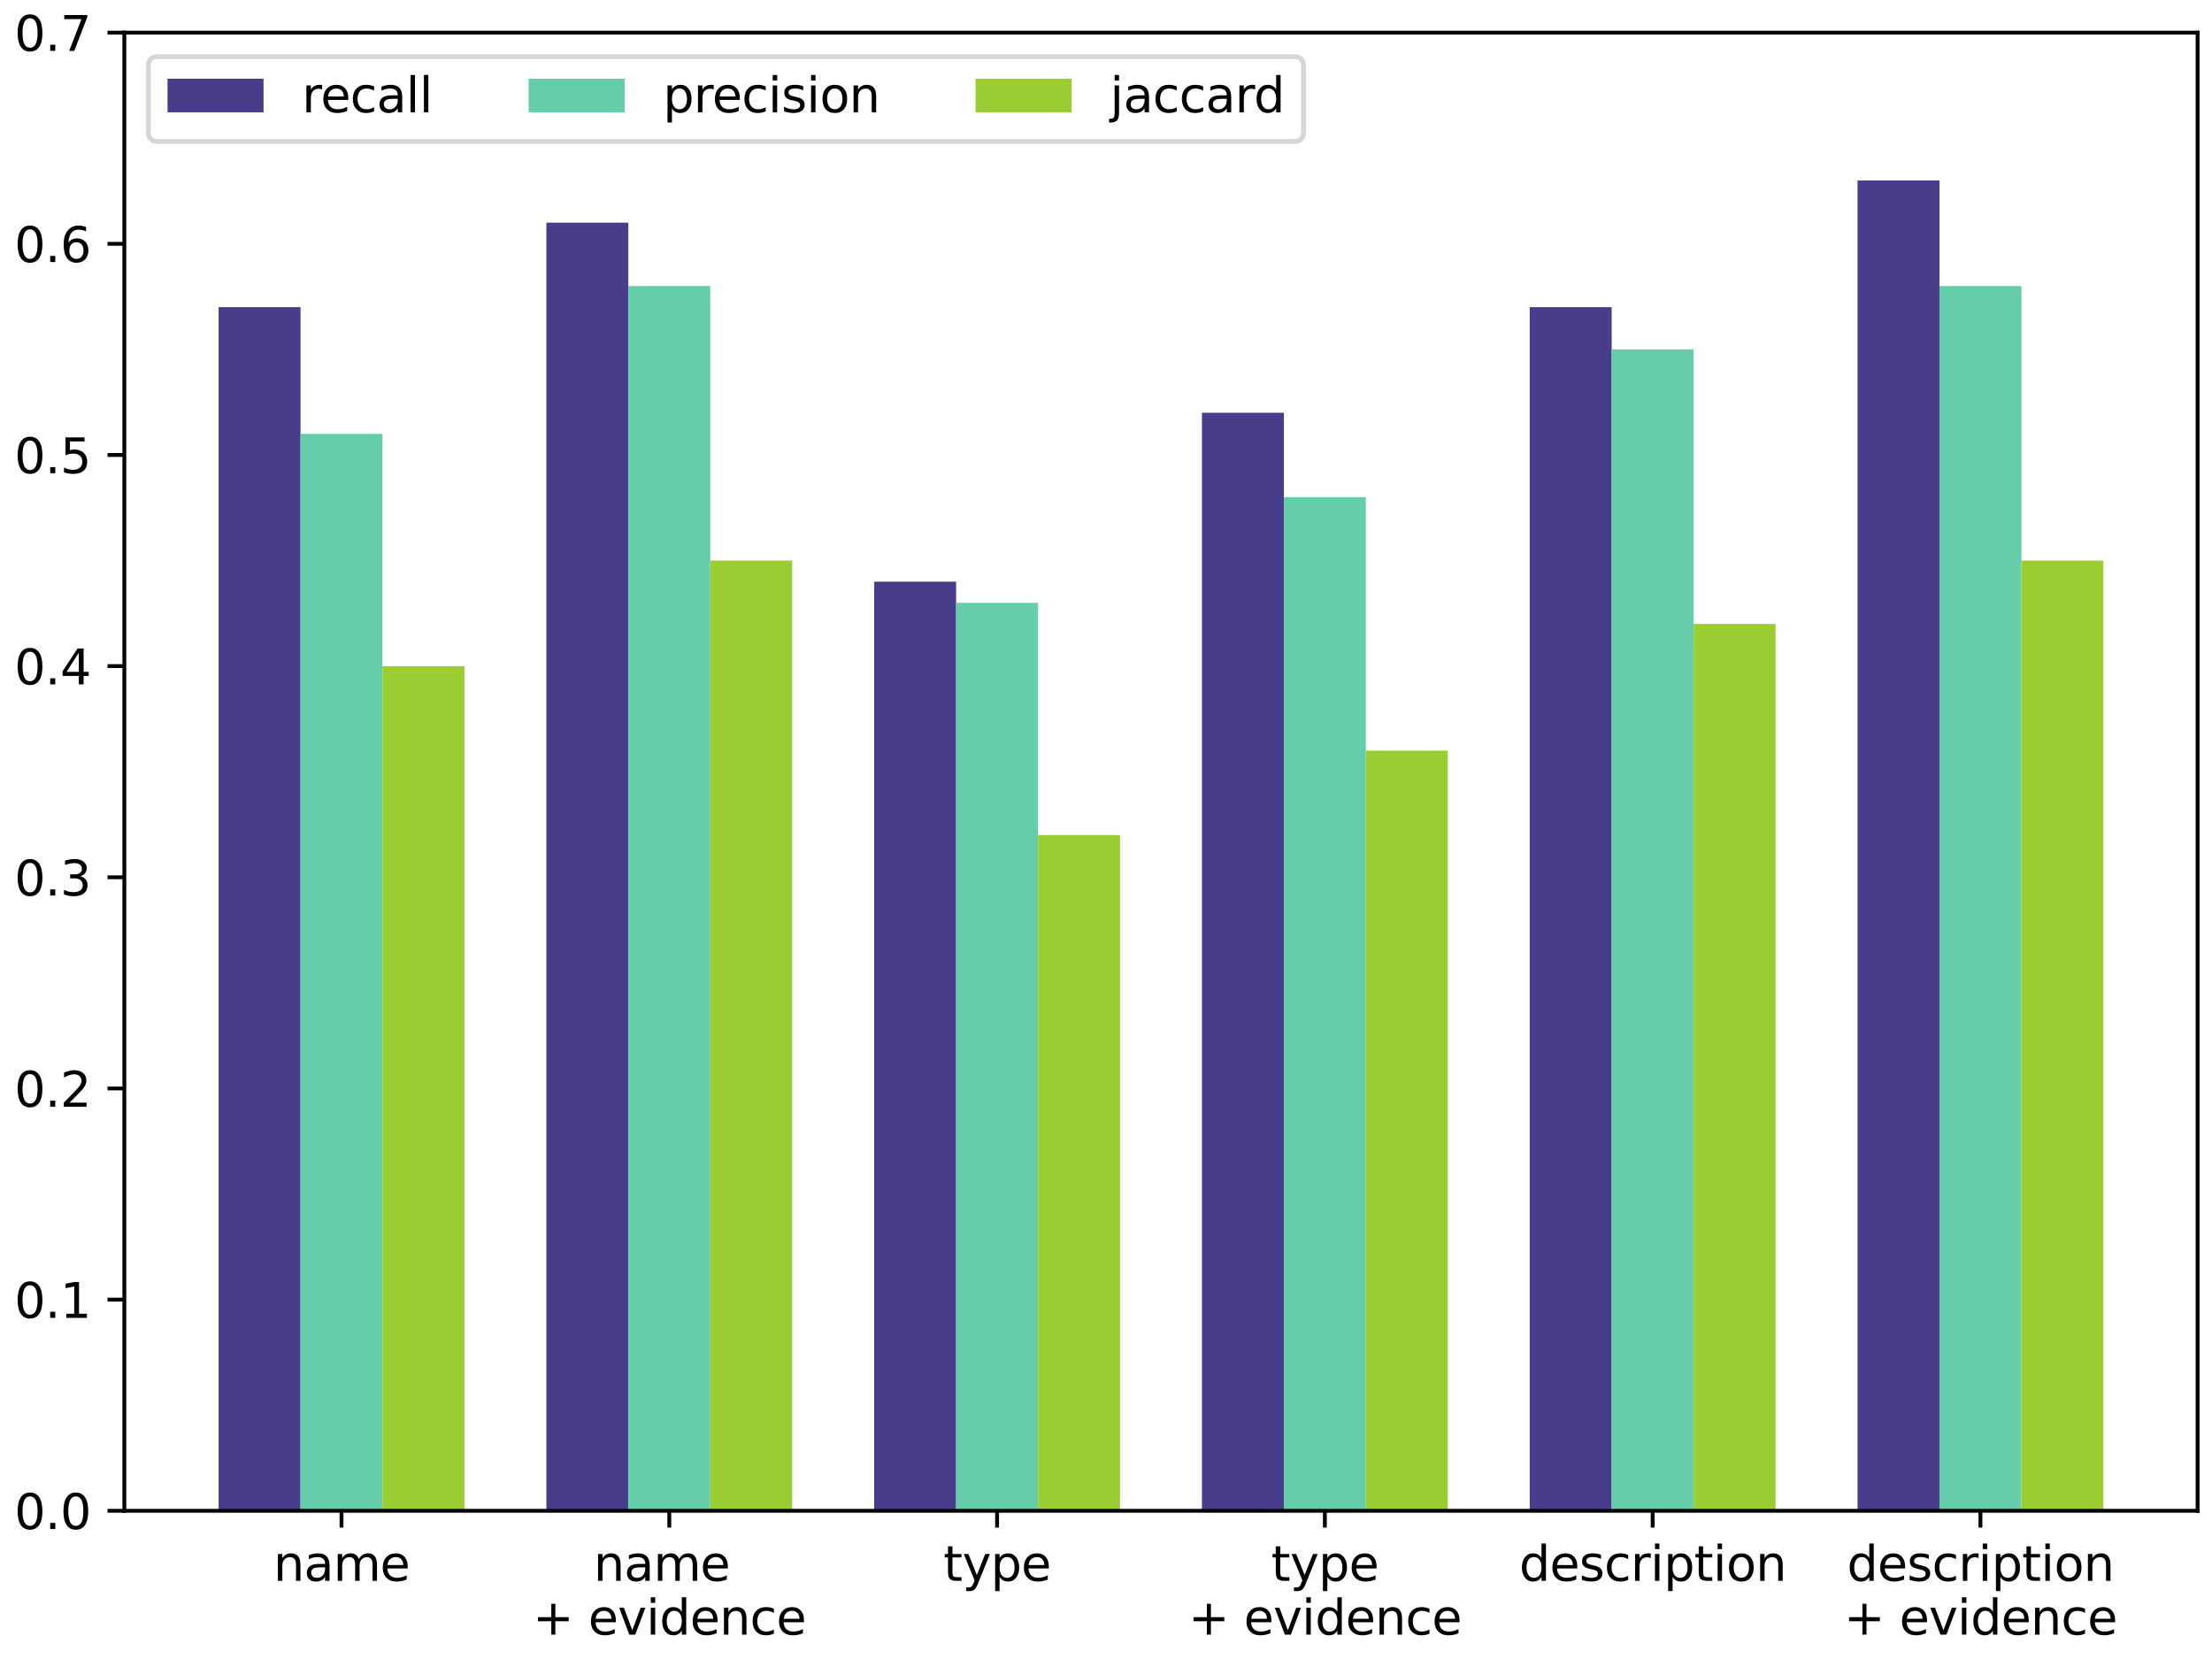 <?xml version="1.0" encoding="utf-8" standalone="no"?>
<!DOCTYPE svg PUBLIC "-//W3C//DTD SVG 1.1//EN"
  "http://www.w3.org/Graphics/SVG/1.1/DTD/svg11.dtd">
<svg xmlns:xlink="http://www.w3.org/1999/xlink" width="460.8pt" height="345.6pt" viewBox="0 0 460.8 345.6" xmlns="http://www.w3.org/2000/svg" version="1.1">
 <defs>
  <style type="text/css">*{stroke-linejoin: round; stroke-linecap: butt}</style>
 </defs>
 <g id="figure_1">
  <g id="patch_1">
   <path d="M 0 345.6 
L 460.8 345.6 
L 460.8 0 
L 0 0 
z
" style="fill: #ffffff"/>
  </g>
  <g id="axes_1">
   <g id="patch_2">
    <path d="M 25.903 314.724 
L 457.8 314.724 
L 457.8 6.799 
L 25.903 6.799 
z
" style="fill: #ffffff"/>
   </g>
   <g id="patch_3">
    <path d="M 45.535 314.724 
L 62.606 314.724 
L 62.606 63.985 
L 45.535 63.985 
z
" clip-path="url(#p747769e2d5)" style="fill: #483d8b"/>
   </g>
   <g id="patch_4">
    <path d="M 113.819 314.724 
L 130.89 314.724 
L 130.89 46.39 
L 113.819 46.39 
z
" clip-path="url(#p747769e2d5)" style="fill: #483d8b"/>
   </g>
   <g id="patch_5">
    <path d="M 182.103 314.724 
L 199.174 314.724 
L 199.174 121.171 
L 182.103 121.171 
z
" clip-path="url(#p747769e2d5)" style="fill: #483d8b"/>
   </g>
   <g id="patch_6">
    <path d="M 250.387 314.724 
L 267.458 314.724 
L 267.458 85.98 
L 250.387 85.98 
z
" clip-path="url(#p747769e2d5)" style="fill: #483d8b"/>
   </g>
   <g id="patch_7">
    <path d="M 318.671 314.724 
L 335.742 314.724 
L 335.742 63.985 
L 318.671 63.985 
z
" clip-path="url(#p747769e2d5)" style="fill: #483d8b"/>
   </g>
   <g id="patch_8">
    <path d="M 386.955 314.724 
L 404.026 314.724 
L 404.026 37.592 
L 386.955 37.592 
z
" clip-path="url(#p747769e2d5)" style="fill: #483d8b"/>
   </g>
   <g id="patch_9">
    <path d="M 62.606 314.724 
L 79.677 314.724 
L 79.677 90.379 
L 62.606 90.379 
z
" clip-path="url(#p747769e2d5)" style="fill: #66cdaa"/>
   </g>
   <g id="patch_10">
    <path d="M 130.89 314.724 
L 147.961 314.724 
L 147.961 59.586 
L 130.89 59.586 
z
" clip-path="url(#p747769e2d5)" style="fill: #66cdaa"/>
   </g>
   <g id="patch_11">
    <path d="M 199.174 314.724 
L 216.245 314.724 
L 216.245 125.57 
L 199.174 125.57 
z
" clip-path="url(#p747769e2d5)" style="fill: #66cdaa"/>
   </g>
   <g id="patch_12">
    <path d="M 267.458 314.724 
L 284.529 314.724 
L 284.529 103.576 
L 267.458 103.576 
z
" clip-path="url(#p747769e2d5)" style="fill: #66cdaa"/>
   </g>
   <g id="patch_13">
    <path d="M 335.742 314.724 
L 352.813 314.724 
L 352.813 72.783 
L 335.742 72.783 
z
" clip-path="url(#p747769e2d5)" style="fill: #66cdaa"/>
   </g>
   <g id="patch_14">
    <path d="M 404.026 314.724 
L 421.097 314.724 
L 421.097 59.586 
L 404.026 59.586 
z
" clip-path="url(#p747769e2d5)" style="fill: #66cdaa"/>
   </g>
   <g id="patch_15">
    <path d="M 79.677 314.724 
L 96.748 314.724 
L 96.748 138.767 
L 79.677 138.767 
z
" clip-path="url(#p747769e2d5)" style="fill: #9acd32"/>
   </g>
   <g id="patch_16">
    <path d="M 147.961 314.724 
L 165.032 314.724 
L 165.032 116.772 
L 147.961 116.772 
z
" clip-path="url(#p747769e2d5)" style="fill: #9acd32"/>
   </g>
   <g id="patch_17">
    <path d="M 216.245 314.724 
L 233.316 314.724 
L 233.316 173.958 
L 216.245 173.958 
z
" clip-path="url(#p747769e2d5)" style="fill: #9acd32"/>
   </g>
   <g id="patch_18">
    <path d="M 284.529 314.724 
L 301.6 314.724 
L 301.6 156.363 
L 284.529 156.363 
z
" clip-path="url(#p747769e2d5)" style="fill: #9acd32"/>
   </g>
   <g id="patch_19">
    <path d="M 352.813 314.724 
L 369.884 314.724 
L 369.884 129.969 
L 352.813 129.969 
z
" clip-path="url(#p747769e2d5)" style="fill: #9acd32"/>
   </g>
   <g id="patch_20">
    <path d="M 421.097 314.724 
L 438.168 314.724 
L 438.168 116.772 
L 421.097 116.772 
z
" clip-path="url(#p747769e2d5)" style="fill: #9acd32"/>
   </g>
   <g id="matplotlib.axis_1">
    <g id="xtick_1">
     <g id="line2d_1">
      <defs>
       <path id="m3b903f6c59" d="M 0 0 
L 0 3.5 
" style="stroke: #000000; stroke-width: 0.8"/>
      </defs>
      <g>
       <use xlink:href="#m3b903f6c59" x="71.142" y="314.724" style="stroke: #000000; stroke-width: 0.8"/>
      </g>
     </g>
     <g id="text_1">
      <!-- name -->
      <g transform="translate(56.962 329.322) scale(0.1 -0.1)">
       <defs>
        <path id="DejaVuSans-6e" d="M 3513 2113 
L 3513 0 
L 2938 0 
L 2938 2094 
Q 2938 2591 2744 2837 
Q 2550 3084 2163 3084 
Q 1697 3084 1428 2787 
Q 1159 2491 1159 1978 
L 1159 0 
L 581 0 
L 581 3500 
L 1159 3500 
L 1159 2956 
Q 1366 3272 1645 3428 
Q 1925 3584 2291 3584 
Q 2894 3584 3203 3211 
Q 3513 2838 3513 2113 
z
" transform="scale(0.016)"/>
        <path id="DejaVuSans-61" d="M 2194 1759 
Q 1497 1759 1228 1600 
Q 959 1441 959 1056 
Q 959 750 1161 570 
Q 1363 391 1709 391 
Q 2188 391 2477 730 
Q 2766 1069 2766 1631 
L 2766 1759 
L 2194 1759 
z
M 3341 1997 
L 3341 0 
L 2766 0 
L 2766 531 
Q 2569 213 2275 61 
Q 1981 -91 1556 -91 
Q 1019 -91 701 211 
Q 384 513 384 1019 
Q 384 1609 779 1909 
Q 1175 2209 1959 2209 
L 2766 2209 
L 2766 2266 
Q 2766 2663 2505 2880 
Q 2244 3097 1772 3097 
Q 1472 3097 1187 3025 
Q 903 2953 641 2809 
L 641 3341 
Q 956 3463 1253 3523 
Q 1550 3584 1831 3584 
Q 2591 3584 2966 3190 
Q 3341 2797 3341 1997 
z
" transform="scale(0.016)"/>
        <path id="DejaVuSans-6d" d="M 3328 2828 
Q 3544 3216 3844 3400 
Q 4144 3584 4550 3584 
Q 5097 3584 5394 3201 
Q 5691 2819 5691 2113 
L 5691 0 
L 5113 0 
L 5113 2094 
Q 5113 2597 4934 2840 
Q 4756 3084 4391 3084 
Q 3944 3084 3684 2787 
Q 3425 2491 3425 1978 
L 3425 0 
L 2847 0 
L 2847 2094 
Q 2847 2600 2669 2842 
Q 2491 3084 2119 3084 
Q 1678 3084 1418 2786 
Q 1159 2488 1159 1978 
L 1159 0 
L 581 0 
L 581 3500 
L 1159 3500 
L 1159 2956 
Q 1356 3278 1631 3431 
Q 1906 3584 2284 3584 
Q 2666 3584 2933 3390 
Q 3200 3197 3328 2828 
z
" transform="scale(0.016)"/>
        <path id="DejaVuSans-65" d="M 3597 1894 
L 3597 1613 
L 953 1613 
Q 991 1019 1311 708 
Q 1631 397 2203 397 
Q 2534 397 2845 478 
Q 3156 559 3463 722 
L 3463 178 
Q 3153 47 2828 -22 
Q 2503 -91 2169 -91 
Q 1331 -91 842 396 
Q 353 884 353 1716 
Q 353 2575 817 3079 
Q 1281 3584 2069 3584 
Q 2775 3584 3186 3129 
Q 3597 2675 3597 1894 
z
M 3022 2063 
Q 3016 2534 2758 2815 
Q 2500 3097 2075 3097 
Q 1594 3097 1305 2825 
Q 1016 2553 972 2059 
L 3022 2063 
z
" transform="scale(0.016)"/>
       </defs>
       <use xlink:href="#DejaVuSans-6e"/>
       <use xlink:href="#DejaVuSans-61" transform="translate(63.379 0)"/>
       <use xlink:href="#DejaVuSans-6d" transform="translate(124.658 0)"/>
       <use xlink:href="#DejaVuSans-65" transform="translate(222.07 0)"/>
      </g>
     </g>
    </g>
    <g id="xtick_2">
     <g id="line2d_2">
      <g>
       <use xlink:href="#m3b903f6c59" x="139.426" y="314.724" style="stroke: #000000; stroke-width: 0.8"/>
      </g>
     </g>
     <g id="text_2">
      <!-- name  -->
      <g transform="translate(123.657 329.322) scale(0.1 -0.1)">
       <defs>
        <path id="DejaVuSans-20" transform="scale(0.016)"/>
       </defs>
       <use xlink:href="#DejaVuSans-6e"/>
       <use xlink:href="#DejaVuSans-61" transform="translate(63.379 0)"/>
       <use xlink:href="#DejaVuSans-6d" transform="translate(124.658 0)"/>
       <use xlink:href="#DejaVuSans-65" transform="translate(222.07 0)"/>
       <use xlink:href="#DejaVuSans-20" transform="translate(283.594 0)"/>
      </g>
      <!-- + evidence -->
      <g transform="translate(110.976 340.52) scale(0.1 -0.1)">
       <defs>
        <path id="DejaVuSans-2b" d="M 2944 4013 
L 2944 2272 
L 4684 2272 
L 4684 1741 
L 2944 1741 
L 2944 0 
L 2419 0 
L 2419 1741 
L 678 1741 
L 678 2272 
L 2419 2272 
L 2419 4013 
L 2944 4013 
z
" transform="scale(0.016)"/>
        <path id="DejaVuSans-76" d="M 191 3500 
L 800 3500 
L 1894 563 
L 2988 3500 
L 3597 3500 
L 2284 0 
L 1503 0 
L 191 3500 
z
" transform="scale(0.016)"/>
        <path id="DejaVuSans-69" d="M 603 3500 
L 1178 3500 
L 1178 0 
L 603 0 
L 603 3500 
z
M 603 4863 
L 1178 4863 
L 1178 4134 
L 603 4134 
L 603 4863 
z
" transform="scale(0.016)"/>
        <path id="DejaVuSans-64" d="M 2906 2969 
L 2906 4863 
L 3481 4863 
L 3481 0 
L 2906 0 
L 2906 525 
Q 2725 213 2448 61 
Q 2172 -91 1784 -91 
Q 1150 -91 751 415 
Q 353 922 353 1747 
Q 353 2572 751 3078 
Q 1150 3584 1784 3584 
Q 2172 3584 2448 3432 
Q 2725 3281 2906 2969 
z
M 947 1747 
Q 947 1113 1208 752 
Q 1469 391 1925 391 
Q 2381 391 2643 752 
Q 2906 1113 2906 1747 
Q 2906 2381 2643 2742 
Q 2381 3103 1925 3103 
Q 1469 3103 1208 2742 
Q 947 2381 947 1747 
z
" transform="scale(0.016)"/>
        <path id="DejaVuSans-63" d="M 3122 3366 
L 3122 2828 
Q 2878 2963 2633 3030 
Q 2388 3097 2138 3097 
Q 1578 3097 1268 2742 
Q 959 2388 959 1747 
Q 959 1106 1268 751 
Q 1578 397 2138 397 
Q 2388 397 2633 464 
Q 2878 531 3122 666 
L 3122 134 
Q 2881 22 2623 -34 
Q 2366 -91 2075 -91 
Q 1284 -91 818 406 
Q 353 903 353 1747 
Q 353 2603 823 3093 
Q 1294 3584 2113 3584 
Q 2378 3584 2631 3529 
Q 2884 3475 3122 3366 
z
" transform="scale(0.016)"/>
       </defs>
       <use xlink:href="#DejaVuSans-2b"/>
       <use xlink:href="#DejaVuSans-20" transform="translate(83.789 0)"/>
       <use xlink:href="#DejaVuSans-65" transform="translate(115.576 0)"/>
       <use xlink:href="#DejaVuSans-76" transform="translate(177.1 0)"/>
       <use xlink:href="#DejaVuSans-69" transform="translate(236.279 0)"/>
       <use xlink:href="#DejaVuSans-64" transform="translate(264.062 0)"/>
       <use xlink:href="#DejaVuSans-65" transform="translate(327.539 0)"/>
       <use xlink:href="#DejaVuSans-6e" transform="translate(389.062 0)"/>
       <use xlink:href="#DejaVuSans-63" transform="translate(452.441 0)"/>
       <use xlink:href="#DejaVuSans-65" transform="translate(507.422 0)"/>
      </g>
     </g>
    </g>
    <g id="xtick_3">
     <g id="line2d_3">
      <g>
       <use xlink:href="#m3b903f6c59" x="207.71" y="314.724" style="stroke: #000000; stroke-width: 0.8"/>
      </g>
     </g>
     <g id="text_3">
      <!-- type -->
      <g transform="translate(196.539 329.322) scale(0.1 -0.1)">
       <defs>
        <path id="DejaVuSans-74" d="M 1172 4494 
L 1172 3500 
L 2356 3500 
L 2356 3053 
L 1172 3053 
L 1172 1153 
Q 1172 725 1289 603 
Q 1406 481 1766 481 
L 2356 481 
L 2356 0 
L 1766 0 
Q 1100 0 847 248 
Q 594 497 594 1153 
L 594 3053 
L 172 3053 
L 172 3500 
L 594 3500 
L 594 4494 
L 1172 4494 
z
" transform="scale(0.016)"/>
        <path id="DejaVuSans-79" d="M 2059 -325 
Q 1816 -950 1584 -1140 
Q 1353 -1331 966 -1331 
L 506 -1331 
L 506 -850 
L 844 -850 
Q 1081 -850 1212 -737 
Q 1344 -625 1503 -206 
L 1606 56 
L 191 3500 
L 800 3500 
L 1894 763 
L 2988 3500 
L 3597 3500 
L 2059 -325 
z
" transform="scale(0.016)"/>
        <path id="DejaVuSans-70" d="M 1159 525 
L 1159 -1331 
L 581 -1331 
L 581 3500 
L 1159 3500 
L 1159 2969 
Q 1341 3281 1617 3432 
Q 1894 3584 2278 3584 
Q 2916 3584 3314 3078 
Q 3713 2572 3713 1747 
Q 3713 922 3314 415 
Q 2916 -91 2278 -91 
Q 1894 -91 1617 61 
Q 1341 213 1159 525 
z
M 3116 1747 
Q 3116 2381 2855 2742 
Q 2594 3103 2138 3103 
Q 1681 3103 1420 2742 
Q 1159 2381 1159 1747 
Q 1159 1113 1420 752 
Q 1681 391 2138 391 
Q 2594 391 2855 752 
Q 3116 1113 3116 1747 
z
" transform="scale(0.016)"/>
       </defs>
       <use xlink:href="#DejaVuSans-74"/>
       <use xlink:href="#DejaVuSans-79" transform="translate(39.209 0)"/>
       <use xlink:href="#DejaVuSans-70" transform="translate(98.389 0)"/>
       <use xlink:href="#DejaVuSans-65" transform="translate(161.865 0)"/>
      </g>
     </g>
    </g>
    <g id="xtick_4">
     <g id="line2d_4">
      <g>
       <use xlink:href="#m3b903f6c59" x="275.994" y="314.724" style="stroke: #000000; stroke-width: 0.8"/>
      </g>
     </g>
     <g id="text_4">
      <!-- type -->
      <g transform="translate(264.823 329.322) scale(0.1 -0.1)">
       <use xlink:href="#DejaVuSans-74"/>
       <use xlink:href="#DejaVuSans-79" transform="translate(39.209 0)"/>
       <use xlink:href="#DejaVuSans-70" transform="translate(98.389 0)"/>
       <use xlink:href="#DejaVuSans-65" transform="translate(161.865 0)"/>
      </g>
      <!-- + evidence -->
      <g transform="translate(247.544 340.52) scale(0.1 -0.1)">
       <use xlink:href="#DejaVuSans-2b"/>
       <use xlink:href="#DejaVuSans-20" transform="translate(83.789 0)"/>
       <use xlink:href="#DejaVuSans-65" transform="translate(115.576 0)"/>
       <use xlink:href="#DejaVuSans-76" transform="translate(177.1 0)"/>
       <use xlink:href="#DejaVuSans-69" transform="translate(236.279 0)"/>
       <use xlink:href="#DejaVuSans-64" transform="translate(264.062 0)"/>
       <use xlink:href="#DejaVuSans-65" transform="translate(327.539 0)"/>
       <use xlink:href="#DejaVuSans-6e" transform="translate(389.062 0)"/>
       <use xlink:href="#DejaVuSans-63" transform="translate(452.441 0)"/>
       <use xlink:href="#DejaVuSans-65" transform="translate(507.422 0)"/>
      </g>
     </g>
    </g>
    <g id="xtick_5">
     <g id="line2d_5">
      <g>
       <use xlink:href="#m3b903f6c59" x="344.278" y="314.724" style="stroke: #000000; stroke-width: 0.8"/>
      </g>
     </g>
     <g id="text_5">
      <!-- description -->
      <g transform="translate(316.477 329.322) scale(0.1 -0.1)">
       <defs>
        <path id="DejaVuSans-73" d="M 2834 3397 
L 2834 2853 
Q 2591 2978 2328 3040 
Q 2066 3103 1784 3103 
Q 1356 3103 1142 2972 
Q 928 2841 928 2578 
Q 928 2378 1081 2264 
Q 1234 2150 1697 2047 
L 1894 2003 
Q 2506 1872 2764 1633 
Q 3022 1394 3022 966 
Q 3022 478 2636 193 
Q 2250 -91 1575 -91 
Q 1294 -91 989 -36 
Q 684 19 347 128 
L 347 722 
Q 666 556 975 473 
Q 1284 391 1588 391 
Q 1994 391 2212 530 
Q 2431 669 2431 922 
Q 2431 1156 2273 1281 
Q 2116 1406 1581 1522 
L 1381 1569 
Q 847 1681 609 1914 
Q 372 2147 372 2553 
Q 372 3047 722 3315 
Q 1072 3584 1716 3584 
Q 2034 3584 2315 3537 
Q 2597 3491 2834 3397 
z
" transform="scale(0.016)"/>
        <path id="DejaVuSans-72" d="M 2631 2963 
Q 2534 3019 2420 3045 
Q 2306 3072 2169 3072 
Q 1681 3072 1420 2755 
Q 1159 2438 1159 1844 
L 1159 0 
L 581 0 
L 581 3500 
L 1159 3500 
L 1159 2956 
Q 1341 3275 1631 3429 
Q 1922 3584 2338 3584 
Q 2397 3584 2469 3576 
Q 2541 3569 2628 3553 
L 2631 2963 
z
" transform="scale(0.016)"/>
        <path id="DejaVuSans-6f" d="M 1959 3097 
Q 1497 3097 1228 2736 
Q 959 2375 959 1747 
Q 959 1119 1226 758 
Q 1494 397 1959 397 
Q 2419 397 2687 759 
Q 2956 1122 2956 1747 
Q 2956 2369 2687 2733 
Q 2419 3097 1959 3097 
z
M 1959 3584 
Q 2709 3584 3137 3096 
Q 3566 2609 3566 1747 
Q 3566 888 3137 398 
Q 2709 -91 1959 -91 
Q 1206 -91 779 398 
Q 353 888 353 1747 
Q 353 2609 779 3096 
Q 1206 3584 1959 3584 
z
" transform="scale(0.016)"/>
       </defs>
       <use xlink:href="#DejaVuSans-64"/>
       <use xlink:href="#DejaVuSans-65" transform="translate(63.477 0)"/>
       <use xlink:href="#DejaVuSans-73" transform="translate(125 0)"/>
       <use xlink:href="#DejaVuSans-63" transform="translate(177.1 0)"/>
       <use xlink:href="#DejaVuSans-72" transform="translate(232.08 0)"/>
       <use xlink:href="#DejaVuSans-69" transform="translate(273.193 0)"/>
       <use xlink:href="#DejaVuSans-70" transform="translate(300.977 0)"/>
       <use xlink:href="#DejaVuSans-74" transform="translate(364.453 0)"/>
       <use xlink:href="#DejaVuSans-69" transform="translate(403.662 0)"/>
       <use xlink:href="#DejaVuSans-6f" transform="translate(431.445 0)"/>
       <use xlink:href="#DejaVuSans-6e" transform="translate(492.627 0)"/>
      </g>
     </g>
    </g>
    <g id="xtick_6">
     <g id="line2d_6">
      <g>
       <use xlink:href="#m3b903f6c59" x="412.562" y="314.724" style="stroke: #000000; stroke-width: 0.8"/>
      </g>
     </g>
     <g id="text_6">
      <!-- description -->
      <g transform="translate(384.761 329.322) scale(0.1 -0.1)">
       <use xlink:href="#DejaVuSans-64"/>
       <use xlink:href="#DejaVuSans-65" transform="translate(63.477 0)"/>
       <use xlink:href="#DejaVuSans-73" transform="translate(125 0)"/>
       <use xlink:href="#DejaVuSans-63" transform="translate(177.1 0)"/>
       <use xlink:href="#DejaVuSans-72" transform="translate(232.08 0)"/>
       <use xlink:href="#DejaVuSans-69" transform="translate(273.193 0)"/>
       <use xlink:href="#DejaVuSans-70" transform="translate(300.977 0)"/>
       <use xlink:href="#DejaVuSans-74" transform="translate(364.453 0)"/>
       <use xlink:href="#DejaVuSans-69" transform="translate(403.662 0)"/>
       <use xlink:href="#DejaVuSans-6f" transform="translate(431.445 0)"/>
       <use xlink:href="#DejaVuSans-6e" transform="translate(492.627 0)"/>
      </g>
      <!-- + evidence -->
      <g transform="translate(384.112 340.52) scale(0.1 -0.1)">
       <use xlink:href="#DejaVuSans-2b"/>
       <use xlink:href="#DejaVuSans-20" transform="translate(83.789 0)"/>
       <use xlink:href="#DejaVuSans-65" transform="translate(115.576 0)"/>
       <use xlink:href="#DejaVuSans-76" transform="translate(177.1 0)"/>
       <use xlink:href="#DejaVuSans-69" transform="translate(236.279 0)"/>
       <use xlink:href="#DejaVuSans-64" transform="translate(264.062 0)"/>
       <use xlink:href="#DejaVuSans-65" transform="translate(327.539 0)"/>
       <use xlink:href="#DejaVuSans-6e" transform="translate(389.062 0)"/>
       <use xlink:href="#DejaVuSans-63" transform="translate(452.441 0)"/>
       <use xlink:href="#DejaVuSans-65" transform="translate(507.422 0)"/>
      </g>
     </g>
    </g>
   </g>
   <g id="matplotlib.axis_2">
    <g id="ytick_1">
     <g id="line2d_7">
      <defs>
       <path id="m3ca8edc1a9" d="M 0 0 
L -3.5 0 
" style="stroke: #000000; stroke-width: 0.8"/>
      </defs>
      <g>
       <use xlink:href="#m3ca8edc1a9" x="25.903" y="314.724" style="stroke: #000000; stroke-width: 0.8"/>
      </g>
     </g>
     <g id="text_7">
      <!-- 0.0 -->
      <g transform="translate(3 318.523) scale(0.1 -0.1)">
       <defs>
        <path id="DejaVuSans-30" d="M 2034 4250 
Q 1547 4250 1301 3770 
Q 1056 3291 1056 2328 
Q 1056 1369 1301 889 
Q 1547 409 2034 409 
Q 2525 409 2770 889 
Q 3016 1369 3016 2328 
Q 3016 3291 2770 3770 
Q 2525 4250 2034 4250 
z
M 2034 4750 
Q 2819 4750 3233 4129 
Q 3647 3509 3647 2328 
Q 3647 1150 3233 529 
Q 2819 -91 2034 -91 
Q 1250 -91 836 529 
Q 422 1150 422 2328 
Q 422 3509 836 4129 
Q 1250 4750 2034 4750 
z
" transform="scale(0.016)"/>
        <path id="DejaVuSans-2e" d="M 684 794 
L 1344 794 
L 1344 0 
L 684 0 
L 684 794 
z
" transform="scale(0.016)"/>
       </defs>
       <use xlink:href="#DejaVuSans-30"/>
       <use xlink:href="#DejaVuSans-2e" transform="translate(63.623 0)"/>
       <use xlink:href="#DejaVuSans-30" transform="translate(95.41 0)"/>
      </g>
     </g>
    </g>
    <g id="ytick_2">
     <g id="line2d_8">
      <g>
       <use xlink:href="#m3ca8edc1a9" x="25.903" y="270.735" style="stroke: #000000; stroke-width: 0.8"/>
      </g>
     </g>
     <g id="text_8">
      <!-- 0.1 -->
      <g transform="translate(3 274.534) scale(0.1 -0.1)">
       <defs>
        <path id="DejaVuSans-31" d="M 794 531 
L 1825 531 
L 1825 4091 
L 703 3866 
L 703 4441 
L 1819 4666 
L 2450 4666 
L 2450 531 
L 3481 531 
L 3481 0 
L 794 0 
L 794 531 
z
" transform="scale(0.016)"/>
       </defs>
       <use xlink:href="#DejaVuSans-30"/>
       <use xlink:href="#DejaVuSans-2e" transform="translate(63.623 0)"/>
       <use xlink:href="#DejaVuSans-31" transform="translate(95.41 0)"/>
      </g>
     </g>
    </g>
    <g id="ytick_3">
     <g id="line2d_9">
      <g>
       <use xlink:href="#m3ca8edc1a9" x="25.903" y="226.745" style="stroke: #000000; stroke-width: 0.8"/>
      </g>
     </g>
     <g id="text_9">
      <!-- 0.2 -->
      <g transform="translate(3 230.545) scale(0.1 -0.1)">
       <defs>
        <path id="DejaVuSans-32" d="M 1228 531 
L 3431 531 
L 3431 0 
L 469 0 
L 469 531 
Q 828 903 1448 1529 
Q 2069 2156 2228 2338 
Q 2531 2678 2651 2914 
Q 2772 3150 2772 3378 
Q 2772 3750 2511 3984 
Q 2250 4219 1831 4219 
Q 1534 4219 1204 4116 
Q 875 4013 500 3803 
L 500 4441 
Q 881 4594 1212 4672 
Q 1544 4750 1819 4750 
Q 2544 4750 2975 4387 
Q 3406 4025 3406 3419 
Q 3406 3131 3298 2873 
Q 3191 2616 2906 2266 
Q 2828 2175 2409 1742 
Q 1991 1309 1228 531 
z
" transform="scale(0.016)"/>
       </defs>
       <use xlink:href="#DejaVuSans-30"/>
       <use xlink:href="#DejaVuSans-2e" transform="translate(63.623 0)"/>
       <use xlink:href="#DejaVuSans-32" transform="translate(95.41 0)"/>
      </g>
     </g>
    </g>
    <g id="ytick_4">
     <g id="line2d_10">
      <g>
       <use xlink:href="#m3ca8edc1a9" x="25.903" y="182.756" style="stroke: #000000; stroke-width: 0.8"/>
      </g>
     </g>
     <g id="text_10">
      <!-- 0.3 -->
      <g transform="translate(3 186.555) scale(0.1 -0.1)">
       <defs>
        <path id="DejaVuSans-33" d="M 2597 2516 
Q 3050 2419 3304 2112 
Q 3559 1806 3559 1356 
Q 3559 666 3084 287 
Q 2609 -91 1734 -91 
Q 1441 -91 1130 -33 
Q 819 25 488 141 
L 488 750 
Q 750 597 1062 519 
Q 1375 441 1716 441 
Q 2309 441 2620 675 
Q 2931 909 2931 1356 
Q 2931 1769 2642 2001 
Q 2353 2234 1838 2234 
L 1294 2234 
L 1294 2753 
L 1863 2753 
Q 2328 2753 2575 2939 
Q 2822 3125 2822 3475 
Q 2822 3834 2567 4026 
Q 2313 4219 1838 4219 
Q 1578 4219 1281 4162 
Q 984 4106 628 3988 
L 628 4550 
Q 988 4650 1302 4700 
Q 1616 4750 1894 4750 
Q 2613 4750 3031 4423 
Q 3450 4097 3450 3541 
Q 3450 3153 3228 2886 
Q 3006 2619 2597 2516 
z
" transform="scale(0.016)"/>
       </defs>
       <use xlink:href="#DejaVuSans-30"/>
       <use xlink:href="#DejaVuSans-2e" transform="translate(63.623 0)"/>
       <use xlink:href="#DejaVuSans-33" transform="translate(95.41 0)"/>
      </g>
     </g>
    </g>
    <g id="ytick_5">
     <g id="line2d_11">
      <g>
       <use xlink:href="#m3ca8edc1a9" x="25.903" y="138.767" style="stroke: #000000; stroke-width: 0.8"/>
      </g>
     </g>
     <g id="text_11">
      <!-- 0.4 -->
      <g transform="translate(3 142.566) scale(0.1 -0.1)">
       <defs>
        <path id="DejaVuSans-34" d="M 2419 4116 
L 825 1625 
L 2419 1625 
L 2419 4116 
z
M 2253 4666 
L 3047 4666 
L 3047 1625 
L 3713 1625 
L 3713 1100 
L 3047 1100 
L 3047 0 
L 2419 0 
L 2419 1100 
L 313 1100 
L 313 1709 
L 2253 4666 
z
" transform="scale(0.016)"/>
       </defs>
       <use xlink:href="#DejaVuSans-30"/>
       <use xlink:href="#DejaVuSans-2e" transform="translate(63.623 0)"/>
       <use xlink:href="#DejaVuSans-34" transform="translate(95.41 0)"/>
      </g>
     </g>
    </g>
    <g id="ytick_6">
     <g id="line2d_12">
      <g>
       <use xlink:href="#m3ca8edc1a9" x="25.903" y="94.778" style="stroke: #000000; stroke-width: 0.8"/>
      </g>
     </g>
     <g id="text_12">
      <!-- 0.5 -->
      <g transform="translate(3 98.577) scale(0.1 -0.1)">
       <defs>
        <path id="DejaVuSans-35" d="M 691 4666 
L 3169 4666 
L 3169 4134 
L 1269 4134 
L 1269 2991 
Q 1406 3038 1543 3061 
Q 1681 3084 1819 3084 
Q 2600 3084 3056 2656 
Q 3513 2228 3513 1497 
Q 3513 744 3044 326 
Q 2575 -91 1722 -91 
Q 1428 -91 1123 -41 
Q 819 9 494 109 
L 494 744 
Q 775 591 1075 516 
Q 1375 441 1709 441 
Q 2250 441 2565 725 
Q 2881 1009 2881 1497 
Q 2881 1984 2565 2268 
Q 2250 2553 1709 2553 
Q 1456 2553 1204 2497 
Q 953 2441 691 2322 
L 691 4666 
z
" transform="scale(0.016)"/>
       </defs>
       <use xlink:href="#DejaVuSans-30"/>
       <use xlink:href="#DejaVuSans-2e" transform="translate(63.623 0)"/>
       <use xlink:href="#DejaVuSans-35" transform="translate(95.41 0)"/>
      </g>
     </g>
    </g>
    <g id="ytick_7">
     <g id="line2d_13">
      <g>
       <use xlink:href="#m3ca8edc1a9" x="25.903" y="50.789" style="stroke: #000000; stroke-width: 0.8"/>
      </g>
     </g>
     <g id="text_13">
      <!-- 0.6 -->
      <g transform="translate(3 54.588) scale(0.1 -0.1)">
       <defs>
        <path id="DejaVuSans-36" d="M 2113 2584 
Q 1688 2584 1439 2293 
Q 1191 2003 1191 1497 
Q 1191 994 1439 701 
Q 1688 409 2113 409 
Q 2538 409 2786 701 
Q 3034 994 3034 1497 
Q 3034 2003 2786 2293 
Q 2538 2584 2113 2584 
z
M 3366 4563 
L 3366 3988 
Q 3128 4100 2886 4159 
Q 2644 4219 2406 4219 
Q 1781 4219 1451 3797 
Q 1122 3375 1075 2522 
Q 1259 2794 1537 2939 
Q 1816 3084 2150 3084 
Q 2853 3084 3261 2657 
Q 3669 2231 3669 1497 
Q 3669 778 3244 343 
Q 2819 -91 2113 -91 
Q 1303 -91 875 529 
Q 447 1150 447 2328 
Q 447 3434 972 4092 
Q 1497 4750 2381 4750 
Q 2619 4750 2861 4703 
Q 3103 4656 3366 4563 
z
" transform="scale(0.016)"/>
       </defs>
       <use xlink:href="#DejaVuSans-30"/>
       <use xlink:href="#DejaVuSans-2e" transform="translate(63.623 0)"/>
       <use xlink:href="#DejaVuSans-36" transform="translate(95.41 0)"/>
      </g>
     </g>
    </g>
    <g id="ytick_8">
     <g id="line2d_14">
      <g>
       <use xlink:href="#m3ca8edc1a9" x="25.903" y="6.799" style="stroke: #000000; stroke-width: 0.8"/>
      </g>
     </g>
     <g id="text_14">
      <!-- 0.7 -->
      <g transform="translate(3 10.599) scale(0.1 -0.1)">
       <defs>
        <path id="DejaVuSans-37" d="M 525 4666 
L 3525 4666 
L 3525 4397 
L 1831 0 
L 1172 0 
L 2766 4134 
L 525 4134 
L 525 4666 
z
" transform="scale(0.016)"/>
       </defs>
       <use xlink:href="#DejaVuSans-30"/>
       <use xlink:href="#DejaVuSans-2e" transform="translate(63.623 0)"/>
       <use xlink:href="#DejaVuSans-37" transform="translate(95.41 0)"/>
      </g>
     </g>
    </g>
   </g>
   <g id="patch_21">
    <path d="M 25.903 314.724 
L 25.903 6.799 
" style="fill: none; stroke: #000000; stroke-width: 0.8; stroke-linejoin: miter; stroke-linecap: square"/>
   </g>
   <g id="patch_22">
    <path d="M 457.8 314.724 
L 457.8 6.799 
" style="fill: none; stroke: #000000; stroke-width: 0.8; stroke-linejoin: miter; stroke-linecap: square"/>
   </g>
   <g id="patch_23">
    <path d="M 25.903 314.724 
L 457.8 314.724 
" style="fill: none; stroke: #000000; stroke-width: 0.8; stroke-linejoin: miter; stroke-linecap: square"/>
   </g>
   <g id="patch_24">
    <path d="M 25.903 6.799 
L 457.8 6.799 
" style="fill: none; stroke: #000000; stroke-width: 0.8; stroke-linejoin: miter; stroke-linecap: square"/>
   </g>
   <g id="legend_1">
    <g id="patch_25">
     <path d="M 32.903 29.478 
L 269.549 29.478 
Q 271.549 29.478 271.549 27.478 
L 271.549 13.799 
Q 271.549 11.799 269.549 11.799 
L 32.903 11.799 
Q 30.903 11.799 30.903 13.799 
L 30.903 27.478 
Q 30.903 29.478 32.903 29.478 
z
" style="fill: #ffffff; opacity: 0.8; stroke: #cccccc; stroke-linejoin: miter"/>
    </g>
    <g id="patch_26">
     <path d="M 34.903 23.398 
L 54.903 23.398 
L 54.903 16.398 
L 34.903 16.398 
z
" style="fill: #483d8b"/>
    </g>
    <g id="text_15">
     <!-- recall -->
     <g transform="translate(62.903 23.398) scale(0.1 -0.1)">
      <defs>
       <path id="DejaVuSans-6c" d="M 603 4863 
L 1178 4863 
L 1178 0 
L 603 0 
L 603 4863 
z
" transform="scale(0.016)"/>
      </defs>
      <use xlink:href="#DejaVuSans-72"/>
      <use xlink:href="#DejaVuSans-65" transform="translate(38.863 0)"/>
      <use xlink:href="#DejaVuSans-63" transform="translate(100.387 0)"/>
      <use xlink:href="#DejaVuSans-61" transform="translate(155.367 0)"/>
      <use xlink:href="#DejaVuSans-6c" transform="translate(216.646 0)"/>
      <use xlink:href="#DejaVuSans-6c" transform="translate(244.43 0)"/>
     </g>
    </g>
    <g id="patch_27">
     <path d="M 110.125 23.398 
L 130.125 23.398 
L 130.125 16.398 
L 110.125 16.398 
z
" style="fill: #66cdaa"/>
    </g>
    <g id="text_16">
     <!-- precision -->
     <g transform="translate(138.125 23.398) scale(0.1 -0.1)">
      <use xlink:href="#DejaVuSans-70"/>
      <use xlink:href="#DejaVuSans-72" transform="translate(63.477 0)"/>
      <use xlink:href="#DejaVuSans-65" transform="translate(102.34 0)"/>
      <use xlink:href="#DejaVuSans-63" transform="translate(163.863 0)"/>
      <use xlink:href="#DejaVuSans-69" transform="translate(218.844 0)"/>
      <use xlink:href="#DejaVuSans-73" transform="translate(246.627 0)"/>
      <use xlink:href="#DejaVuSans-69" transform="translate(298.727 0)"/>
      <use xlink:href="#DejaVuSans-6f" transform="translate(326.51 0)"/>
      <use xlink:href="#DejaVuSans-6e" transform="translate(387.691 0)"/>
     </g>
    </g>
    <g id="patch_28">
     <path d="M 203.233 23.398 
L 223.233 23.398 
L 223.233 16.398 
L 203.233 16.398 
z
" style="fill: #9acd32"/>
    </g>
    <g id="text_17">
     <!-- jaccard -->
     <g transform="translate(231.233 23.398) scale(0.1 -0.1)">
      <defs>
       <path id="DejaVuSans-6a" d="M 603 3500 
L 1178 3500 
L 1178 -63 
Q 1178 -731 923 -1031 
Q 669 -1331 103 -1331 
L -116 -1331 
L -116 -844 
L 38 -844 
Q 366 -844 484 -692 
Q 603 -541 603 -63 
L 603 3500 
z
M 603 4863 
L 1178 4863 
L 1178 4134 
L 603 4134 
L 603 4863 
z
" transform="scale(0.016)"/>
      </defs>
      <use xlink:href="#DejaVuSans-6a"/>
      <use xlink:href="#DejaVuSans-61" transform="translate(27.783 0)"/>
      <use xlink:href="#DejaVuSans-63" transform="translate(89.062 0)"/>
      <use xlink:href="#DejaVuSans-63" transform="translate(144.043 0)"/>
      <use xlink:href="#DejaVuSans-61" transform="translate(199.023 0)"/>
      <use xlink:href="#DejaVuSans-72" transform="translate(260.303 0)"/>
      <use xlink:href="#DejaVuSans-64" transform="translate(299.666 0)"/>
     </g>
    </g>
   </g>
  </g>
 </g>
 <defs>
  <clipPath id="p747769e2d5">
   <rect x="25.903" y="6.799" width="431.896" height="307.924"/>
  </clipPath>
 </defs>
</svg>
